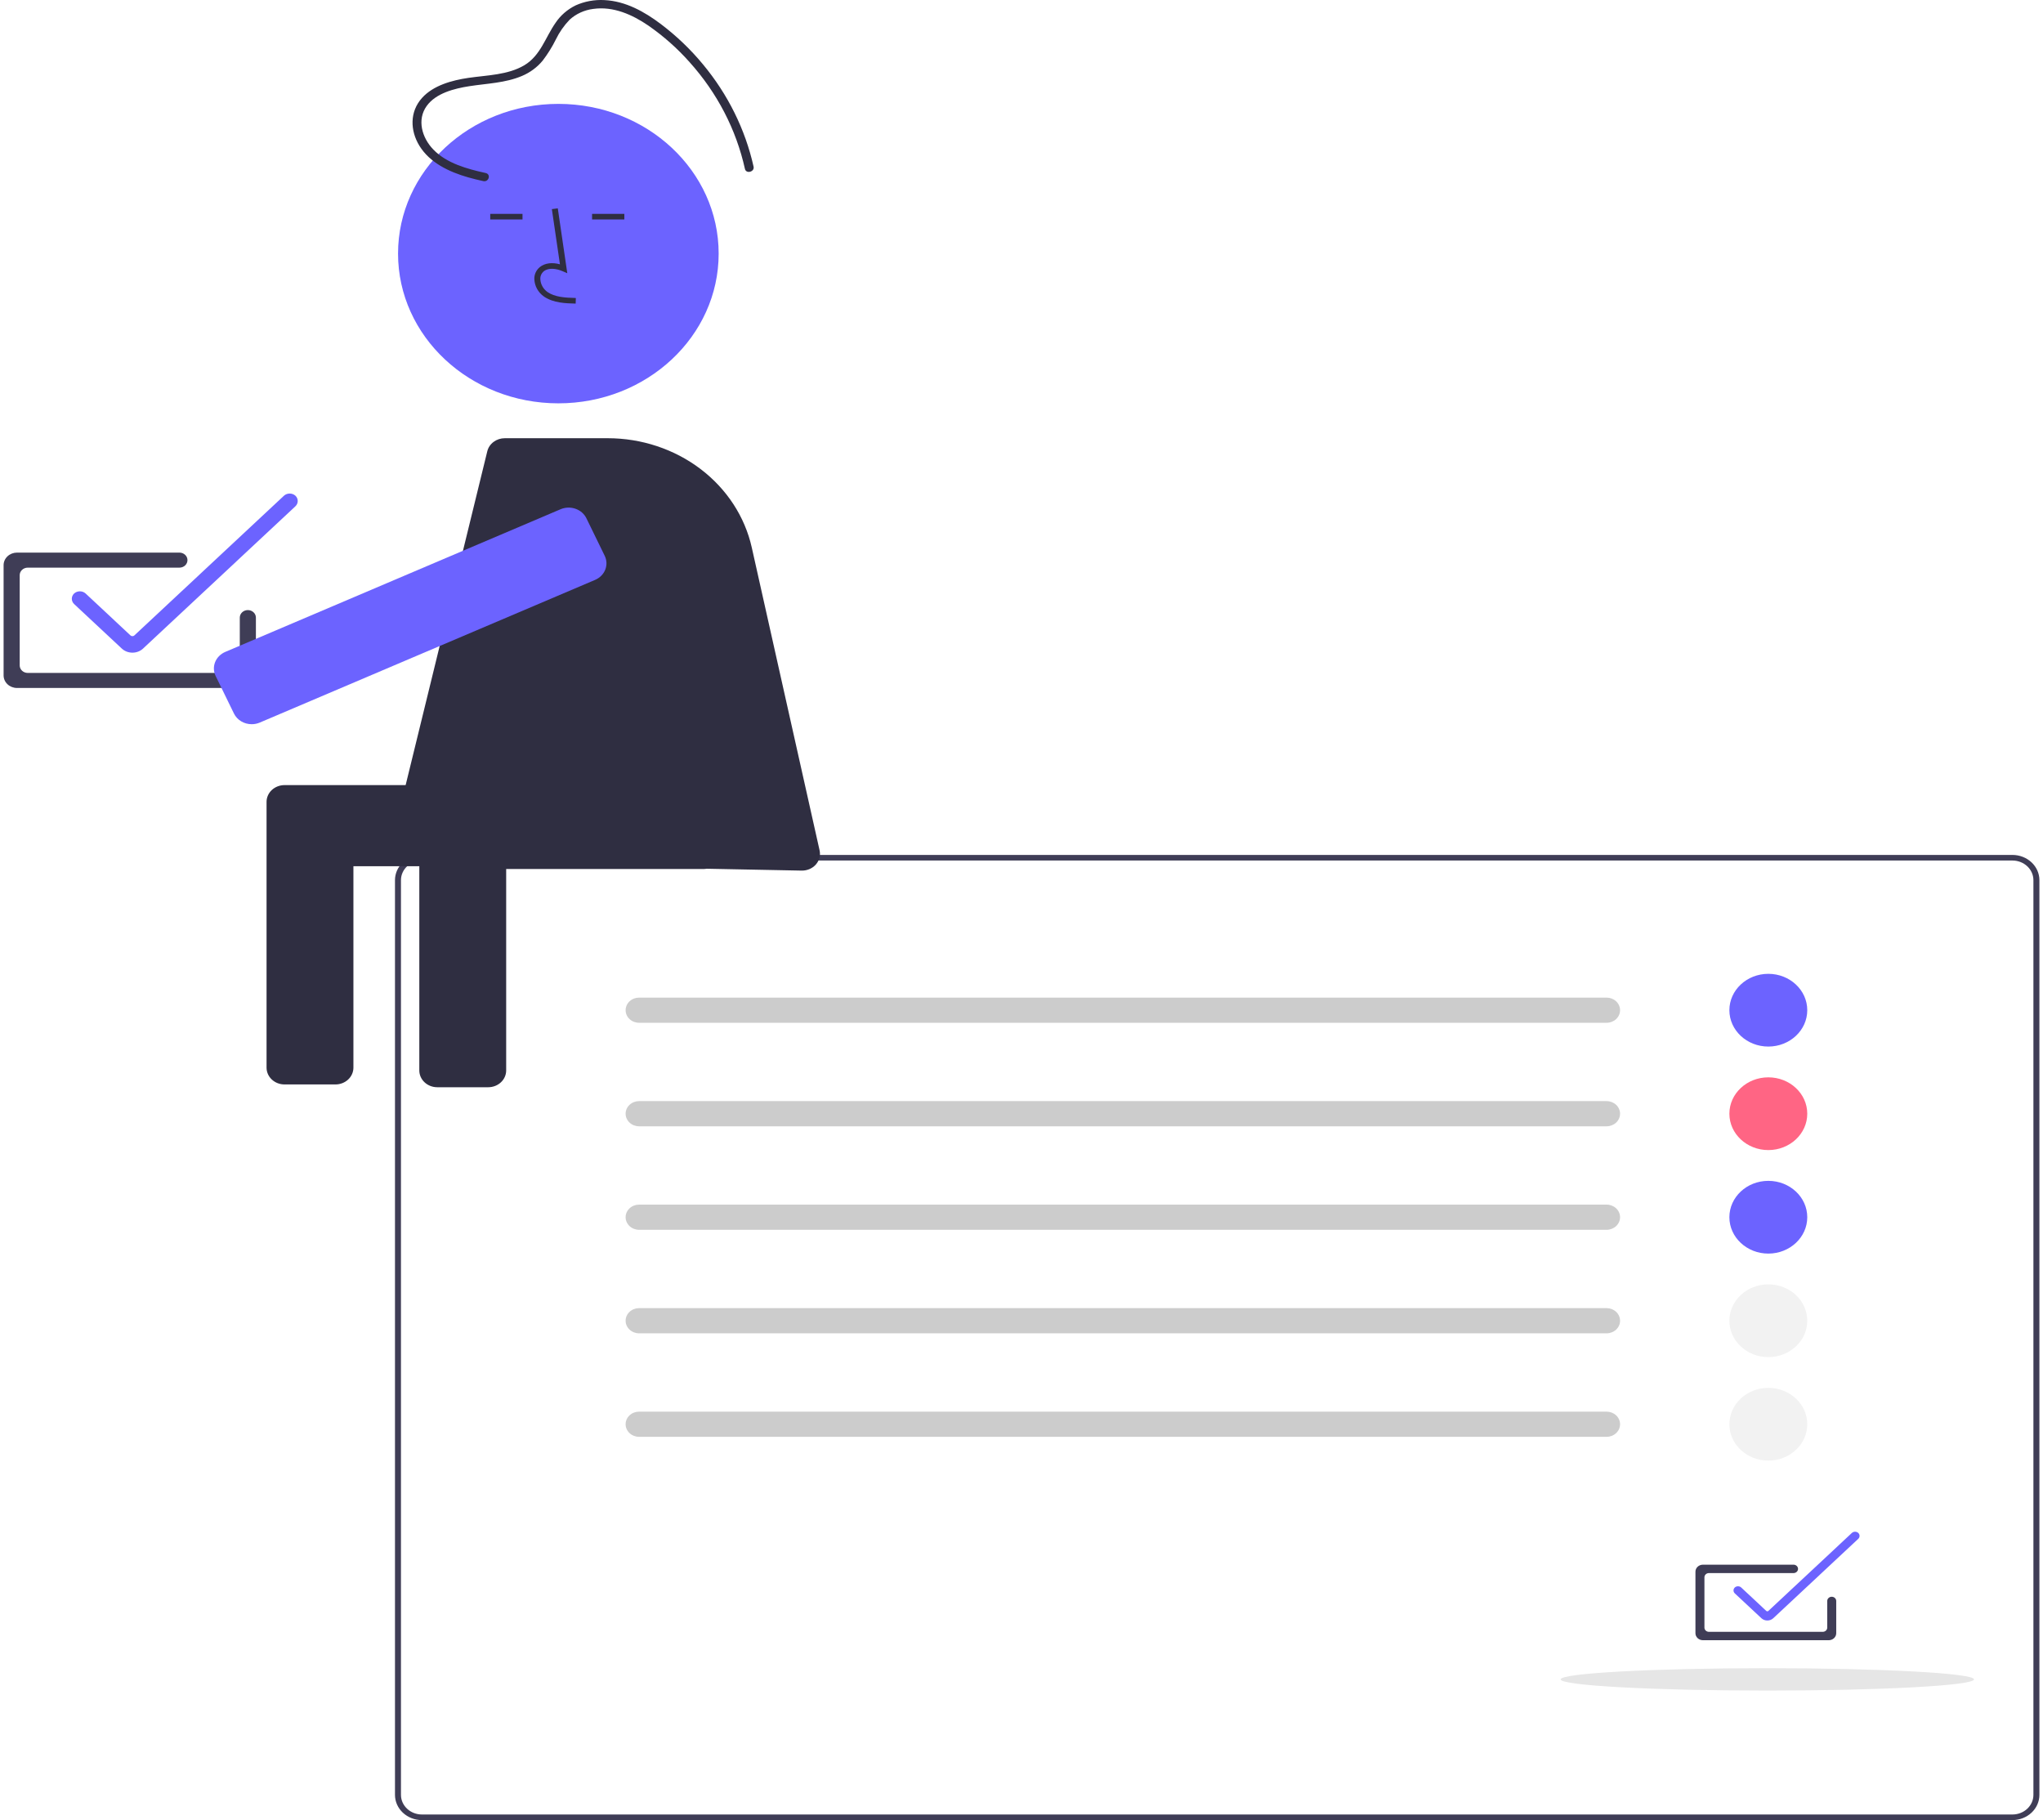 <svg width="284" height="253" viewBox="0 0 284 253" fill="none" xmlns="http://www.w3.org/2000/svg">
<g clip-path="url(#clip0)">
<path d="M279.752 253H58.654C57.66 252.999 56.708 252.63 56.005 251.974C55.303 251.317 54.908 250.428 54.907 249.5V122.339C54.908 121.411 55.303 120.521 56.005 119.865C56.708 119.209 57.66 118.84 58.654 118.839H279.752C280.746 118.84 281.698 119.209 282.401 119.865C283.103 120.521 283.499 121.411 283.5 122.339V249.5C283.499 250.428 283.103 251.317 282.401 251.974C281.698 252.63 280.746 252.999 279.752 253ZM58.654 119.616C57.881 119.617 57.14 119.904 56.594 120.415C56.047 120.925 55.74 121.617 55.739 122.339V249.5C55.74 250.222 56.047 250.913 56.594 251.424C57.14 251.934 57.881 252.221 58.654 252.222H279.752C280.525 252.221 281.266 251.934 281.812 251.424C282.359 250.913 282.666 250.222 282.667 249.5V122.339C282.666 121.617 282.359 120.925 281.812 120.415C281.266 119.904 280.525 119.617 279.752 119.616H58.654Z" fill="#3F3D56"/>
<path d="M254.215 227.996H236.727C236.451 227.996 236.186 227.894 235.991 227.711C235.796 227.529 235.686 227.282 235.686 227.024V218.469C235.686 218.211 235.796 217.964 235.991 217.782C236.186 217.6 236.451 217.497 236.727 217.497H249.323C249.488 217.497 249.647 217.558 249.764 217.668C249.881 217.777 249.947 217.926 249.947 218.08C249.947 218.235 249.881 218.383 249.764 218.493C249.647 218.602 249.488 218.664 249.323 218.664H237.56C237.394 218.664 237.235 218.725 237.118 218.835C237.001 218.944 236.935 219.092 236.935 219.247V226.247C236.935 226.401 237.001 226.549 237.118 226.659C237.235 226.768 237.394 226.83 237.56 226.83H253.382C253.548 226.83 253.707 226.768 253.824 226.659C253.941 226.549 254.007 226.401 254.007 226.247V222.539C254.007 222.384 254.073 222.236 254.19 222.126C254.307 222.017 254.466 221.955 254.631 221.955C254.797 221.955 254.956 222.017 255.073 222.126C255.19 222.236 255.256 222.384 255.256 222.539V227.024C255.256 227.282 255.146 227.529 254.951 227.711C254.756 227.894 254.491 227.996 254.215 227.996Z" fill="#3F3D56"/>
<path d="M223.333 142.171H88.842C88.345 142.171 87.868 141.987 87.517 141.659C87.166 141.331 86.968 140.886 86.968 140.422C86.968 139.957 87.166 139.512 87.517 139.184C87.868 138.856 88.345 138.672 88.842 138.672H223.333C223.83 138.672 224.307 138.856 224.658 139.184C225.009 139.512 225.207 139.957 225.207 140.422C225.207 140.886 225.009 141.331 224.658 141.659C224.307 141.987 223.83 142.171 223.333 142.171Z" fill="#CCCCCC"/>
<path d="M223.333 156.56H88.842C88.345 156.56 87.868 156.376 87.517 156.048C87.166 155.719 86.968 155.274 86.968 154.81C86.968 154.346 87.166 153.901 87.517 153.573C87.868 153.245 88.345 153.06 88.842 153.06H223.333C223.83 153.06 224.307 153.245 224.658 153.573C225.009 153.901 225.207 154.346 225.207 154.81C225.207 155.274 225.009 155.719 224.658 156.048C224.307 156.376 223.83 156.56 223.333 156.56Z" fill="#CCCCCC"/>
<path d="M223.333 170.947H88.842C88.345 170.947 87.868 170.763 87.517 170.435C87.166 170.106 86.968 169.661 86.968 169.197C86.968 168.733 87.166 168.288 87.517 167.96C87.868 167.632 88.345 167.447 88.842 167.447H223.333C223.83 167.447 224.307 167.632 224.658 167.96C225.009 168.288 225.207 168.733 225.207 169.197C225.207 169.661 225.009 170.106 224.658 170.435C224.307 170.763 223.83 170.947 223.333 170.947Z" fill="#CCCCCC"/>
<path d="M223.333 185.336H88.842C88.345 185.336 87.868 185.152 87.517 184.823C87.166 184.495 86.968 184.05 86.968 183.586C86.968 183.122 87.166 182.677 87.517 182.349C87.868 182.02 88.345 181.836 88.842 181.836H223.333C223.83 181.836 224.307 182.02 224.658 182.349C225.009 182.677 225.207 183.122 225.207 183.586C225.207 184.05 225.009 184.495 224.658 184.823C224.307 185.152 223.83 185.336 223.333 185.336Z" fill="#CCCCCC"/>
<path d="M223.333 199.725H88.842C88.345 199.725 87.868 199.54 87.517 199.212C87.166 198.884 86.968 198.439 86.968 197.975C86.968 197.51 87.166 197.065 87.517 196.737C87.868 196.409 88.345 196.225 88.842 196.225H223.333C223.83 196.225 224.307 196.409 224.658 196.737C225.009 197.065 225.207 197.51 225.207 197.975C225.207 198.439 225.009 198.884 224.658 199.212C224.307 199.54 223.83 199.725 223.333 199.725Z" fill="#CCCCCC"/>
<path d="M245.817 145.476C248.807 145.476 251.23 143.213 251.23 140.421C251.23 137.629 248.807 135.366 245.817 135.366C242.828 135.366 240.404 137.629 240.404 140.421C240.404 143.213 242.828 145.476 245.817 145.476Z" fill="#6C63FF"/>
<path d="M245.817 159.865C248.807 159.865 251.23 157.602 251.23 154.81C251.23 152.018 248.807 149.754 245.817 149.754C242.828 149.754 240.404 152.018 240.404 154.81C240.404 157.602 242.828 159.865 245.817 159.865Z" fill="#FF6584"/>
<path d="M245.817 174.254C248.807 174.254 251.23 171.99 251.23 169.198C251.23 166.406 248.807 164.143 245.817 164.143C242.828 164.143 240.404 166.406 240.404 169.198C240.404 171.99 242.828 174.254 245.817 174.254Z" fill="#6C63FF"/>
<path d="M245.817 188.642C248.807 188.642 251.23 186.379 251.23 183.587C251.23 180.795 248.807 178.531 245.817 178.531C242.828 178.531 240.404 180.795 240.404 183.587C240.404 186.379 242.828 188.642 245.817 188.642Z" fill="#F2F2F2"/>
<path d="M245.817 203.029C248.807 203.029 251.23 200.766 251.23 197.974C251.23 195.182 248.807 192.919 245.817 192.919C242.828 192.919 240.404 195.182 240.404 197.974C240.404 200.766 242.828 203.029 245.817 203.029Z" fill="#F2F2F2"/>
<path d="M245.679 225.257C245.525 225.258 245.373 225.23 245.232 225.175C245.09 225.12 244.961 225.04 244.853 224.938L241.16 221.489C241.043 221.38 240.977 221.232 240.977 221.077C240.977 220.922 241.043 220.774 241.16 220.665C241.279 220.558 241.437 220.499 241.601 220.499C241.766 220.499 241.924 220.558 242.043 220.665L245.532 223.923C245.571 223.958 245.624 223.978 245.679 223.978C245.734 223.978 245.786 223.958 245.826 223.923L257.435 213.081C257.554 212.975 257.712 212.916 257.876 212.916C258.041 212.916 258.199 212.975 258.318 213.081C258.435 213.191 258.501 213.339 258.5 213.494C258.5 213.649 258.435 213.797 258.318 213.906L246.505 224.938C246.397 225.04 246.268 225.12 246.126 225.175C245.984 225.23 245.832 225.258 245.679 225.257Z" fill="#6C63FF"/>
<path opacity="0.1" d="M245.679 234.996C261.546 234.996 274.409 234.3 274.409 233.44C274.409 232.581 261.546 231.885 245.679 231.885C229.812 231.885 216.949 232.581 216.949 233.44C216.949 234.3 229.812 234.996 245.679 234.996Z" fill="black"/>
<path d="M33.708 95.631H2.366C1.871 95.631 1.397 95.447 1.047 95.12C0.697 94.794 0.501 94.351 0.5 93.889V78.556C0.501 78.094 0.697 77.651 1.047 77.325C1.397 76.998 1.871 76.814 2.366 76.814H24.939C25.087 76.814 25.232 76.841 25.368 76.893C25.504 76.945 25.628 77.022 25.732 77.12C25.836 77.217 25.919 77.332 25.975 77.459C26.032 77.586 26.061 77.722 26.061 77.859C26.061 77.997 26.032 78.133 25.975 78.26C25.919 78.387 25.836 78.502 25.732 78.599C25.628 78.697 25.504 78.773 25.368 78.826C25.232 78.878 25.087 78.905 24.939 78.905H3.858C3.561 78.905 3.277 79.015 3.067 79.211C2.857 79.407 2.739 79.673 2.739 79.95V92.495C2.739 92.772 2.857 93.038 3.067 93.234C3.277 93.43 3.561 93.54 3.858 93.54H32.215C32.512 93.54 32.796 93.43 33.006 93.234C33.216 93.038 33.334 92.772 33.334 92.495V85.85C33.334 85.572 33.452 85.306 33.662 85.111C33.872 84.914 34.157 84.804 34.454 84.804C34.751 84.804 35.035 84.914 35.245 85.111C35.455 85.306 35.573 85.572 35.573 85.85V93.889C35.573 94.351 35.376 94.794 35.026 95.12C34.676 95.447 34.202 95.631 33.708 95.631Z" fill="#3F3D56"/>
<path d="M18.41 90.723C18.135 90.723 17.862 90.673 17.608 90.575C17.354 90.477 17.123 90.333 16.929 90.151L10.31 83.97C10.101 83.774 9.983 83.508 9.983 83.231C9.983 82.954 10.101 82.688 10.31 82.492C10.524 82.302 10.807 82.196 11.102 82.196C11.397 82.196 11.68 82.302 11.893 82.492L18.146 88.331C18.217 88.395 18.311 88.43 18.409 88.43C18.508 88.43 18.602 88.395 18.673 88.331L39.478 68.901C39.691 68.711 39.975 68.605 40.269 68.605C40.564 68.605 40.848 68.711 41.061 68.901C41.271 69.097 41.389 69.363 41.388 69.641C41.388 69.918 41.27 70.184 41.06 70.38L19.89 90.151C19.696 90.333 19.465 90.477 19.211 90.575C18.957 90.673 18.684 90.723 18.41 90.723Z" fill="#6C63FF"/>
<path d="M59.954 120.798H97.845C98.765 120.798 99.51 120.102 99.51 119.243V111.076C99.51 110.217 98.765 109.521 97.845 109.521H59.954C59.034 109.521 58.289 110.217 58.289 111.076V119.243C58.289 120.102 59.034 120.798 59.954 120.798Z" fill="#2F2E41"/>
<path d="M97.013 109.132H39.552C39.224 109.132 38.899 109.193 38.596 109.31C38.293 109.427 38.017 109.599 37.785 109.816C37.553 110.032 37.369 110.289 37.244 110.573C37.118 110.856 37.054 111.159 37.054 111.465V148.408C37.054 149.027 37.317 149.621 37.785 150.058C38.254 150.496 38.889 150.742 39.552 150.742H46.63C47.293 150.742 47.928 150.496 48.397 150.058C48.865 149.621 49.129 149.027 49.129 148.408V120.409H58.289V148.797C58.289 149.416 58.552 150.009 59.021 150.447C59.489 150.885 60.125 151.13 60.787 151.13H67.866C68.528 151.13 69.164 150.885 69.632 150.447C70.101 150.009 70.364 149.416 70.364 148.797V120.409H97.013C97.675 120.409 98.311 120.164 98.779 119.726C99.248 119.289 99.511 118.695 99.511 118.076V111.465C99.511 111.159 99.446 110.856 99.321 110.573C99.195 110.289 99.011 110.032 98.779 109.816C98.547 109.599 98.272 109.427 97.969 109.31C97.665 109.193 97.341 109.132 97.013 109.132Z" fill="#2F2E41"/>
<path d="M111.435 121.017L56.826 119.943C56.455 119.936 56.091 119.852 55.759 119.696C55.428 119.541 55.137 119.319 54.909 119.046C54.681 118.773 54.521 118.456 54.44 118.118C54.359 117.779 54.361 117.429 54.443 117.091L67.739 62.727C67.865 62.211 68.175 61.751 68.617 61.422C69.06 61.092 69.609 60.913 70.175 60.913H84.474C89.174 60.913 93.731 62.424 97.38 65.192C101.028 67.961 103.545 71.817 104.507 76.115L113.933 118.207C114.01 118.55 114.003 118.906 113.913 119.246C113.822 119.587 113.65 119.904 113.41 120.175C113.17 120.445 112.868 120.661 112.526 120.807C112.184 120.952 111.811 121.024 111.435 121.017Z" fill="#2F2E41"/>
<path d="M77.618 56.065C89.925 56.065 99.902 46.747 99.902 35.252C99.902 23.758 89.925 14.44 77.618 14.44C65.31 14.44 55.333 23.758 55.333 35.252C55.333 46.747 65.31 56.065 77.618 56.065Z" fill="#6C63FF"/>
<path d="M67.507 24.048C64.906 23.475 62.098 22.704 60.243 20.791C58.664 19.163 57.923 16.651 59.322 14.721C60.6 12.958 63.121 12.311 65.242 11.981C67.708 11.597 70.242 11.541 72.556 10.56C73.692 10.081 74.684 9.346 75.443 8.422C76.147 7.498 76.758 6.516 77.269 5.487C77.753 4.484 78.399 3.557 79.185 2.738C80.079 1.92 81.232 1.394 82.472 1.239C85.264 0.843 87.914 2.047 90.111 3.544C92.238 5.021 94.168 6.731 95.859 8.638C99.699 12.912 102.343 18.01 103.552 23.474C103.714 24.209 104.919 23.898 104.756 23.164C103.6 17.993 101.198 13.136 97.733 8.961C96.016 6.879 94.045 4.993 91.859 3.339C89.595 1.636 86.982 0.152 84.005 0.012C82.628 -0.063 81.254 0.192 80.012 0.752C78.871 1.314 77.911 2.149 77.23 3.172C75.827 5.159 75.151 7.726 72.888 9.07C70.595 10.431 67.725 10.445 65.125 10.824C62.812 11.161 60.237 11.872 58.671 13.607C56.939 15.526 57.005 18.14 58.298 20.257C59.736 22.608 62.406 23.891 65.088 24.656C65.776 24.853 66.474 25.018 67.175 25.173C67.957 25.345 68.29 24.221 67.507 24.048V24.048Z" fill="#2F2E41"/>
<path d="M80.025 42.202C78.648 42.166 76.934 42.121 75.615 41.221C75.222 40.942 74.899 40.586 74.669 40.178C74.439 39.77 74.307 39.32 74.283 38.859C74.259 38.532 74.317 38.204 74.451 37.901C74.585 37.598 74.793 37.328 75.058 37.113C75.747 36.568 76.753 36.44 77.838 36.739L76.714 29.068L77.539 28.962L78.861 37.98L78.172 37.685C77.373 37.343 76.276 37.169 75.595 37.706C75.428 37.847 75.297 38.022 75.214 38.217C75.131 38.412 75.097 38.623 75.115 38.832C75.135 39.175 75.234 39.51 75.405 39.813C75.576 40.117 75.816 40.383 76.106 40.593C77.133 41.293 78.499 41.384 80.048 41.424L80.025 42.202Z" fill="#2F2E41"/>
<path d="M72.634 29.729H68.149V30.506H72.634V29.729Z" fill="#2F2E41"/>
<path d="M86.791 29.729H82.306V30.506H86.791V29.729Z" fill="#2F2E41"/>
<path d="M34.992 100.668C34.472 100.668 33.963 100.529 33.526 100.267C33.089 100.004 32.741 99.63 32.525 99.189L29.977 93.965C29.83 93.663 29.748 93.337 29.735 93.005C29.723 92.674 29.781 92.343 29.905 92.032C30.03 91.721 30.219 91.436 30.461 91.194C30.704 90.951 30.995 90.755 31.318 90.617L77.93 70.785C78.583 70.508 79.328 70.485 80 70.719C80.672 70.954 81.217 71.428 81.515 72.038L84.063 77.261C84.36 77.871 84.385 78.566 84.134 79.194C83.882 79.822 83.375 80.331 82.722 80.609L36.11 100.441C35.759 100.591 35.378 100.668 34.992 100.668Z" fill="#6C63FF"/>
</g>
<defs>
<clipPath id="clip0">
<rect width="283" height="253" fill="white" transform="translate(0.5)"/>
</clipPath>
</defs>
</svg>

